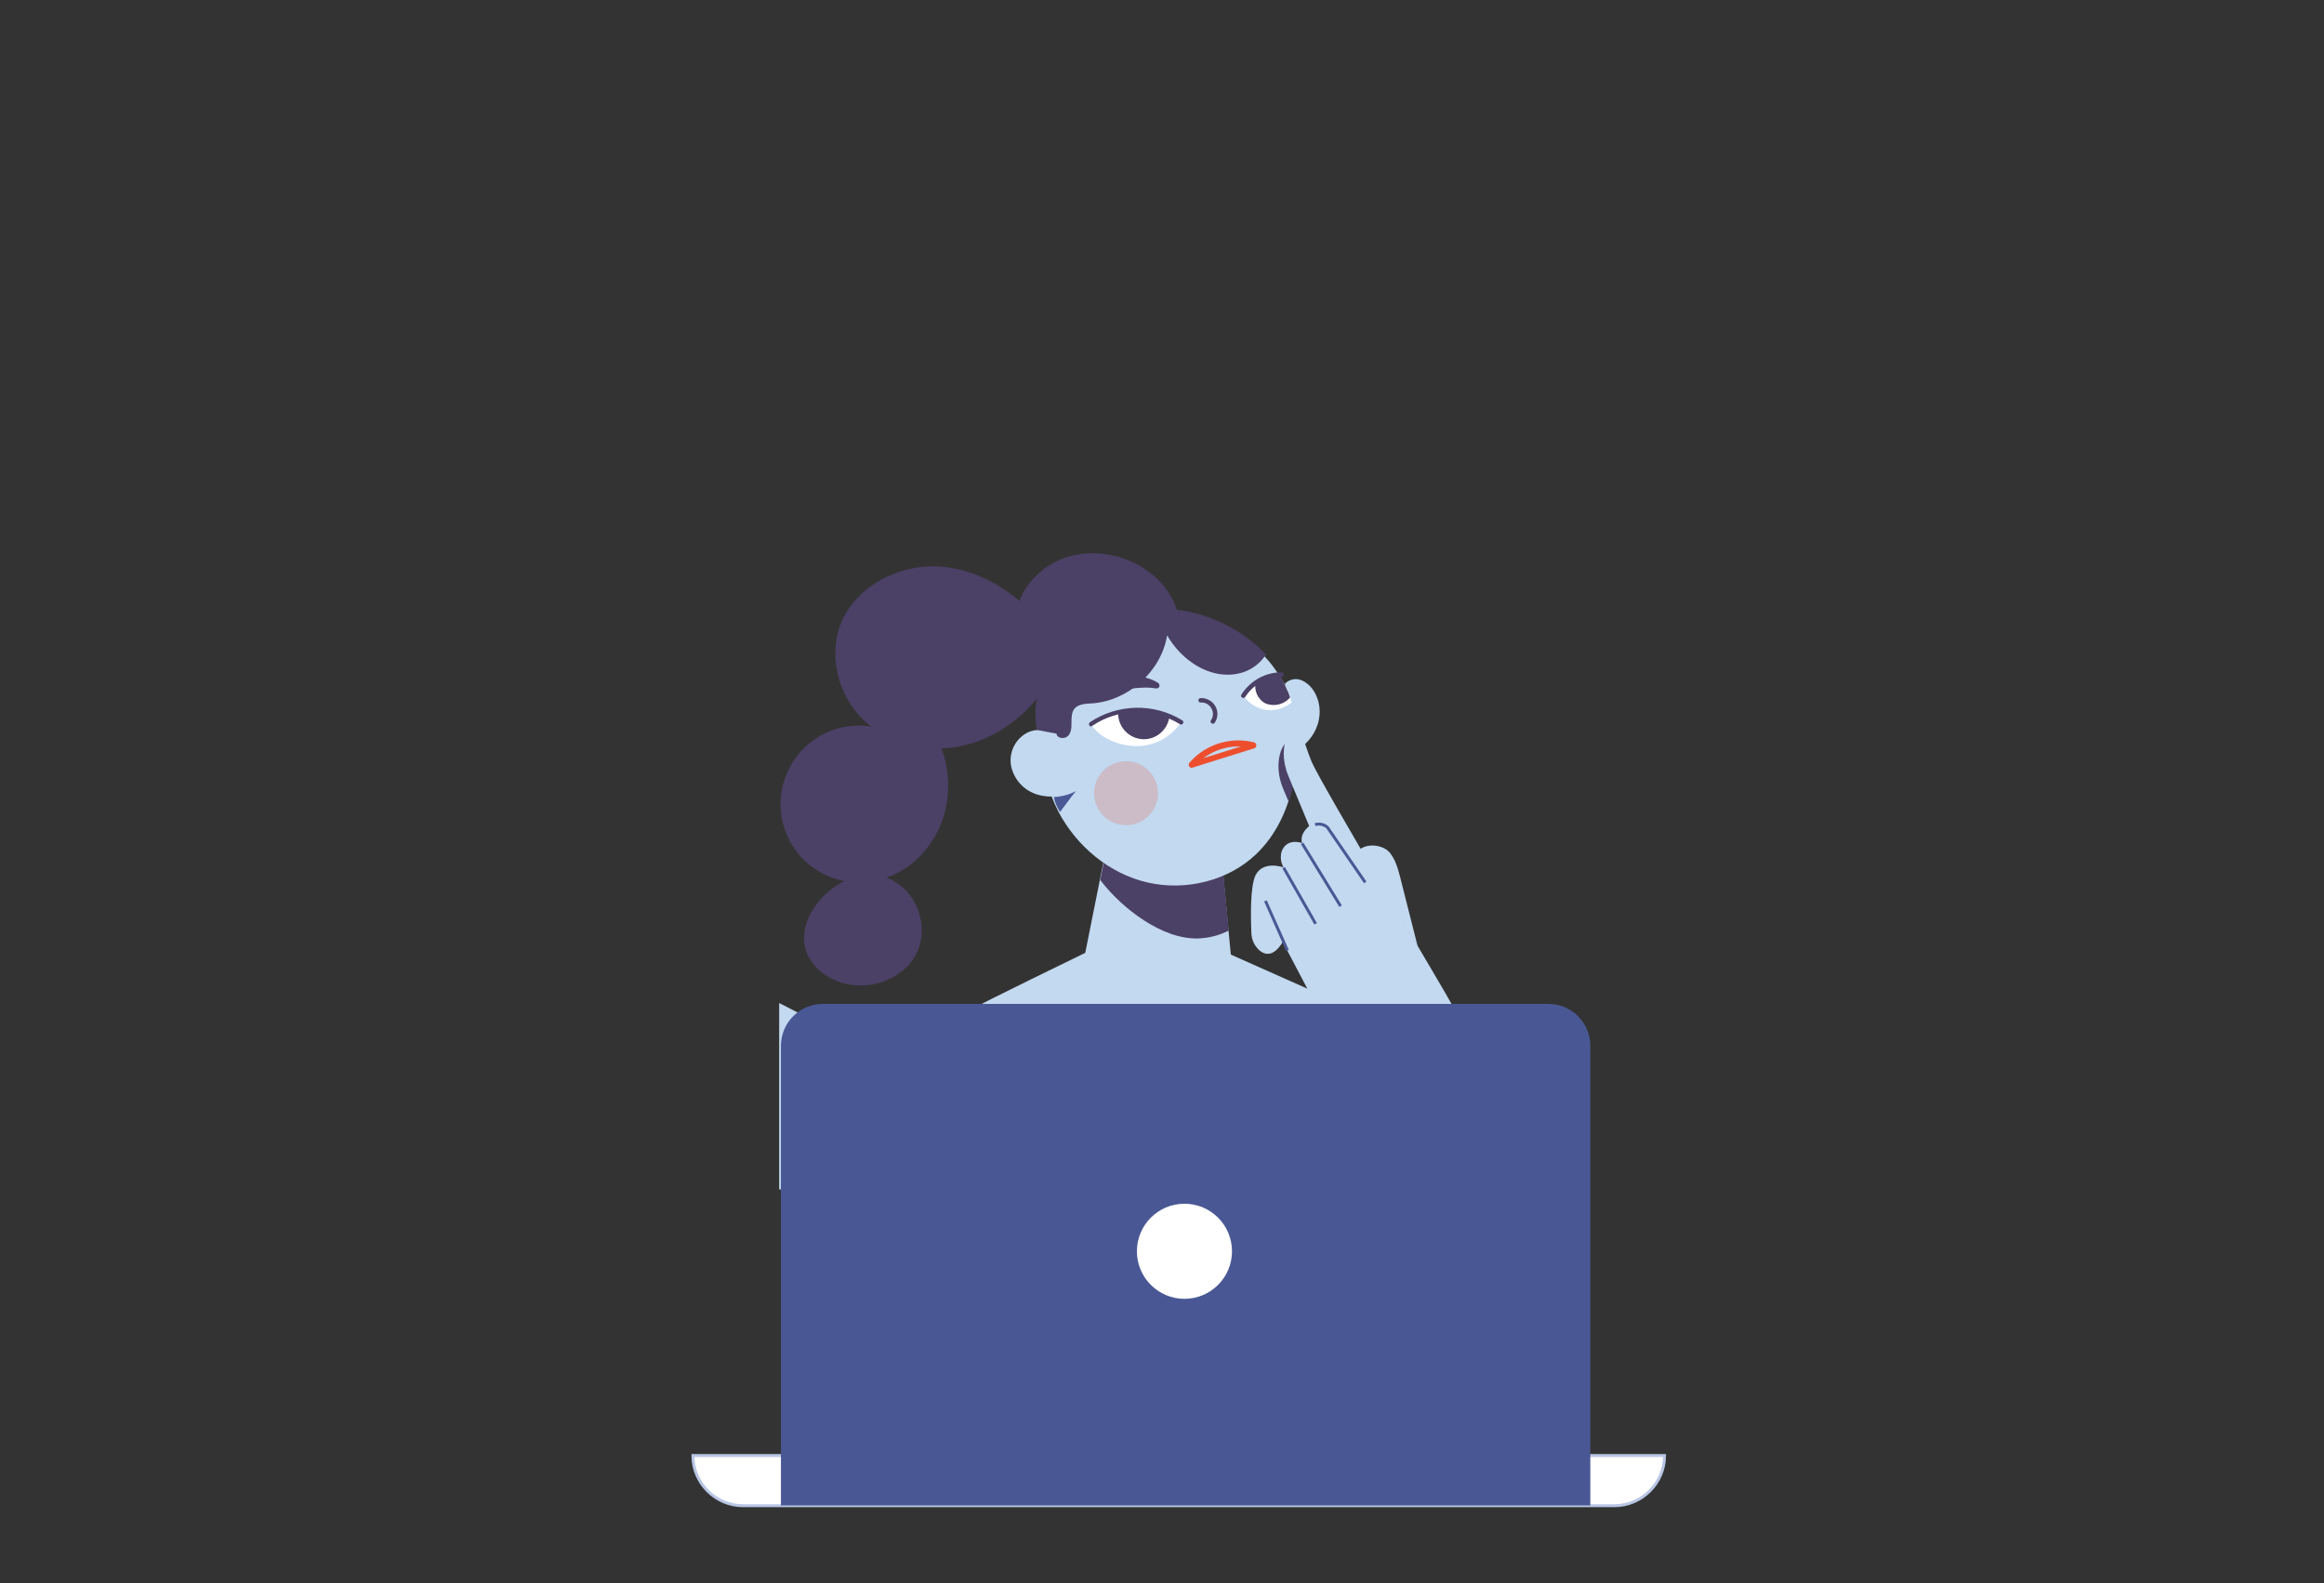 <?xml version="1.0" encoding="utf-8"?>
<!-- Generator: Adobe Illustrator 25.0.1, SVG Export Plug-In . SVG Version: 6.00 Build 0)  -->
<svg version="1.1" id="Layer_1" xmlns="http://www.w3.org/2000/svg" xmlns:xlink="http://www.w3.org/1999/xlink" x="0px" y="0px"
	 viewBox="0 0 791.9 539.5" style="enable-background:new 0 0 791.9 539.5;" xml:space="preserve">
<rect x="0" y="0" width="791.9" height="539.5" fill="#333333" stroke="none"/>
<style type="text/css">
	.st0{fill:#C2D9F0;}
	.st1{fill:#4B4065;}
	.st2{fill:#FFFFFF;}
	.st3{fill:#ED4F2E;}
	.st4{fill:#495894;}
	.st5{fill:#FFFFFF;stroke:#B9C6E4;stroke-miterlimit:10;}
	.st6{fill:#C2D9F0;stroke:#495894;stroke-miterlimit:10;}
	.st7{fill:none;stroke:#495894;stroke-miterlimit:10;}
	.st8{opacity:0.21;fill:#ED4F2E;enable-background:new    ;}
</style>
<g id="Layer_1-2">
	<path class="st0" d="M331.8,343.6c0.9-0.9,38-18.9,38-18.9l6.2-31l40.5,1.4l2.9,30.2l45.6,20.3"/>
	<path class="st1" d="M418.7,317.1l-2.1-21.9l-40.5-1.4l-1.2,6.1c4.2,5.4,9.3,10.1,15,13.8c5.5,3.5,11.7,6.2,18.2,6.1
		C411.8,319.7,415.4,318.8,418.7,317.1z"/>
	<path class="st0" d="M392.2,210c13.2-2,27.2,2.8,36.9,11.9c12.1,11.3,14.4,26.9,11.9,42.8c-1.5,9.9-5.8,19.6-13.1,26.5
		c-9.6,9.1-24.1,12.5-37,9.5s-24-12.3-30.2-24c-3.8-7.4-5.8-15.6-6-23.9c-0.1-7.8,1.5-12.9,5.2-19.4
		C366.9,221.3,378.4,212.1,392.2,210z"/>
	<path class="st0" d="M361.7,253c-2.2-4-7.9-5.4-11.9-3.2c-4.1,2.3-6.2,7-5.2,11.6c1.1,4.5,4.5,8.1,9,9.4c4.4,1.3,9.2,0.6,13.2-1.7"
		/>
	<path class="st2" d="M371.7,246.8c9.2-6.2,21.3-6.5,30.7-0.6c-3.1,4.6-8.2,7.6-13.7,8C383.3,254.6,375.6,252.6,371.7,246.8z"/>
	<path class="st0" d="M437.9,232.9c1.6-1.5,3.8-1.9,5.8-1c1.9,0.9,3.4,2.4,4.4,4.3c4.2,7.9-0.4,17.5-8.5,20.5"/>
	<path class="st1" d="M372.1,247.4c9-6.1,20.7-6.3,30-0.6c0.8,0.5,1.6-0.8,0.8-1.3c-9.7-6-22-5.7-31.5,0.6
		C370.6,246.7,371.4,248,372.1,247.4L372.1,247.4z"/>
	<path class="st1" d="M381,242.9c-0.1,4.9,3.8,8.9,8.6,9c4.3,0.1,8-3,8.8-7.2C393,242.1,386.9,241.5,381,242.9z"/>
	<path class="st1" d="M409.1,239.4c2.2-0.2,4,1.5,4.2,3.6c0.1,0.9-0.2,1.8-0.7,2.5c-0.5,0.8,0.8,1.6,1.3,0.8c1.7-2.5,1-5.8-1.5-7.5
		c-1-0.6-2.1-1-3.3-0.9C408.1,237.9,408.1,239.4,409.1,239.4z"/>
	<path class="st3" d="M427.4,253c-6.2-1.6-12.8-0.4-18.1,3.3c-1.5,1-2.8,2.3-4,3.6c-0.6,0.7,0,2,1,1.7c7-2.2,14.1-4.4,21.1-6.6
		c1.2-0.4,0.7-2.3-0.5-1.9c-7,2.2-14.1,4.4-21.1,6.6l1,1.7c5-5.8,12.8-8.3,20.2-6.4c0.5,0.1,1-0.3,1.1-0.9
		C428.1,253.6,427.9,253.2,427.4,253z"/>
	<path class="st4" d="M361.2,276.7c1.8-2.3,3.5-4.8,5.4-7.1c-2.3,1.2-4.9,1.9-7.5,2C359.4,273.4,360.2,275.1,361.2,276.7z"/>
	<path class="st1" d="M360,250c0.1,1.6,2.7,2,3.9,0.8s1.2-3,1.2-4.6s0-3.4,1-4.7c1.4-1.6,3.8-1.7,5.9-1.8
		c12.4-0.8,23.7-10.9,25.7-23.2c3.5,6.1,9.5,11.3,16.3,12.9s13.6-0.5,17.4-6.4c-8.2-8.5-19.2-14-31-15.3c-12-1.6-24.8,1.2-34.3,8.8
		s-15,20.3-12.8,32.2C355.6,249.2,357.8,249.6,360,250z"/>
	<path class="st1" d="M401.7,213.3c0.2-8.2-5.4-15.6-12.4-19.9c-7.2-4.5-16-6-24.3-4c-8.1,2.1-15.3,8.3-18,16.3s-0.6,17.6,5.6,23.2
		s16.4,6.7,23.4,2"/>
	<path class="st1" d="M354.1,211.3c-9-10.2-21.6-17.9-35.2-18.3s-27.8,7.3-32.6,20c-4.1,11.1-0.5,24.3,8,32.4
		c8.5,8.1,21.3,11.2,32.9,8.9c11.6-2.3,21.8-9.8,28.6-19.4"/>
	<path class="st2" d="M435.8,230c-5,0.3-9.5,3-12.1,7.2c2,2.7,5,4.5,8.3,4.8c2.9,0.2,5.8-0.7,8.1-2.6C439,235,438.1,233.8,435.8,230
		z"/>
	<path class="st1" d="M303.1,249.4c-13.6-5.8-29.3,0.6-35,14.2c-5.8,13.6,0.6,29.3,14.2,35c2.4,1,5,1.7,7.6,2
		c7.5,0.7,14.9-1.6,20.8-6.3c5.8-4.7,9.9-11.3,11.5-18.6c2-8.9,0.6-18.3-4-26.2"/>
	<path class="st1" d="M439.6,237.7c-2.1,2.4-5.5,3.2-8.4,2c-2.7-1.4-4-4.5-3.3-7.4c2.6-1.2,5.5-1.9,8.3-2
		C437.4,232.7,438.9,235.3,439.6,237.7z"/>
	<path class="st1" d="M274.5,323.5c2.1,7.3,9.9,11.9,17.5,12.3c6.5,0.4,12.9-2.1,17.5-6.8c9.6-10.4,3.3-28.6-10.8-30.8
		C286.3,296.3,270.9,310.9,274.5,323.5z"/>
	<path class="st1" d="M376.7,236.1c-0.2,0-0.3-0.1-0.4-0.2c-0.1-0.2-0.1-0.4,0.1-0.6c2.8-2.7,6.6-4.2,10.5-4.2
		c2.7,0,5.4,0.7,7.7,2.2c0.2,0.1,0.3,0.4,0.2,0.6c-0.1,0.2-0.3,0.3-0.5,0.3h-0.1c-1.2-0.2-2.5-0.3-3.7-0.3
		C385.9,234,381.2,234.7,376.7,236.1C376.8,236,376.7,236,376.7,236.1z"/>
	<path class="st1" d="M386.8,231.5c2.6,0,5.2,0.7,7.4,2.1c-1.2-0.2-2.5-0.3-3.8-0.3c-4.7,0.1-9.4,0.9-13.8,2.2
		C379.4,232.9,383,231.5,386.8,231.5 M386.8,230.5c-4.1,0-8,1.5-10.9,4.3c-0.3,0.3-0.4,0.8-0.2,1.2c0.2,0.3,0.5,0.5,0.9,0.5
		c0.1,0,0.2,0,0.3,0c4.4-1.4,9-2.1,13.5-2.2c1.2,0,2.4,0.1,3.6,0.3h0.1c0.6,0,1-0.4,1-1c0-0.3-0.2-0.7-0.5-0.9
		C392.4,231.3,389.6,230.5,386.8,230.5L386.8,230.5z"/>
	<polygon class="st0" points="265.5,341.8 265.5,405.2 266,405.5 273.1,345.7 	"/>
	<path class="st5" d="M236.1,496h331.1l0,0l0,0c0,9.4-7.7,17.1-17.1,17.1l0,0H253.2C243.8,513.1,236.1,505.4,236.1,496L236.1,496
		L236.1,496L236.1,496z"/>
	<path class="st4" d="M280.4,342.1h247.2c7.9,0,14.3,6.4,14.3,14.3l0,0V513l0,0H266.1l0,0V356.4
		C266.1,348.5,272.5,342.1,280.4,342.1L280.4,342.1z"/>
	<circle class="st2" cx="403.6" cy="426.4" r="16.2"/>
	<path class="st1" d="M424.3,237.5c2.7-4.2,7.4-6.8,12.4-6.8c0.4,0,0.8-0.3,0.8-0.8s-0.3-0.8-0.8-0.8c-5.6,0-10.7,2.9-13.7,7.6
		C422.5,237.6,423.8,238.3,424.3,237.5z"/>
	<path class="st1" d="M442,255.2c-0.7-1.6-1.3-2.6-2.5-2.6c-2.5-0.2-5.9,7.4-2.3,16.1l1.9,4.5c0.9-2.8,1.6-5.6,2-8.4
		C441.6,261.6,441.9,258.4,442,255.2z"/>
	<path class="st0" d="M494.6,342.1c-0.4-1.2-44.8-75.5-47.7-82.6s-3.1-11-5.6-11.2s-5.9,7.4-2.3,16.1c3.6,8.7,7.1,17.1,7.1,17.1
		s-3.4,2.5-2.4,5.8c0,0-5.2-2-7,2.9c-0.5,1.8-0.3,3.8,0.7,5.4c0,0-6.8-2.5-9.5,2.5c-2,3.8-1.7,15-1.5,20c0.1,2.2,1.1,4.3,2.8,5.8
		c1.9,1.6,4.8,2.2,7.9-2.9l11.1,21.1L494.6,342.1L494.6,342.1z"/>
	<path class="st6" d="M465.2,300.7l-12.9-18.8c-1.2-1-2.7-1.3-4.2-0.9"/>
	<line class="st7" x1="443.7" y1="287.4" x2="456.8" y2="308.8"/>
	<line class="st7" x1="437.4" y1="295.7" x2="448.3" y2="314.8"/>
	<line class="st7" x1="431.2" y1="307" x2="438.7" y2="323.9"/>
	<path class="st0" d="M483.1,322.6l-6-23.7c-0.8-3-1.6-6-3.6-8.4s-7.2-3.4-10.2-1"/>
	<circle class="st8" cx="383.7" cy="270.3" r="10.9"/>
</g>
</svg>
